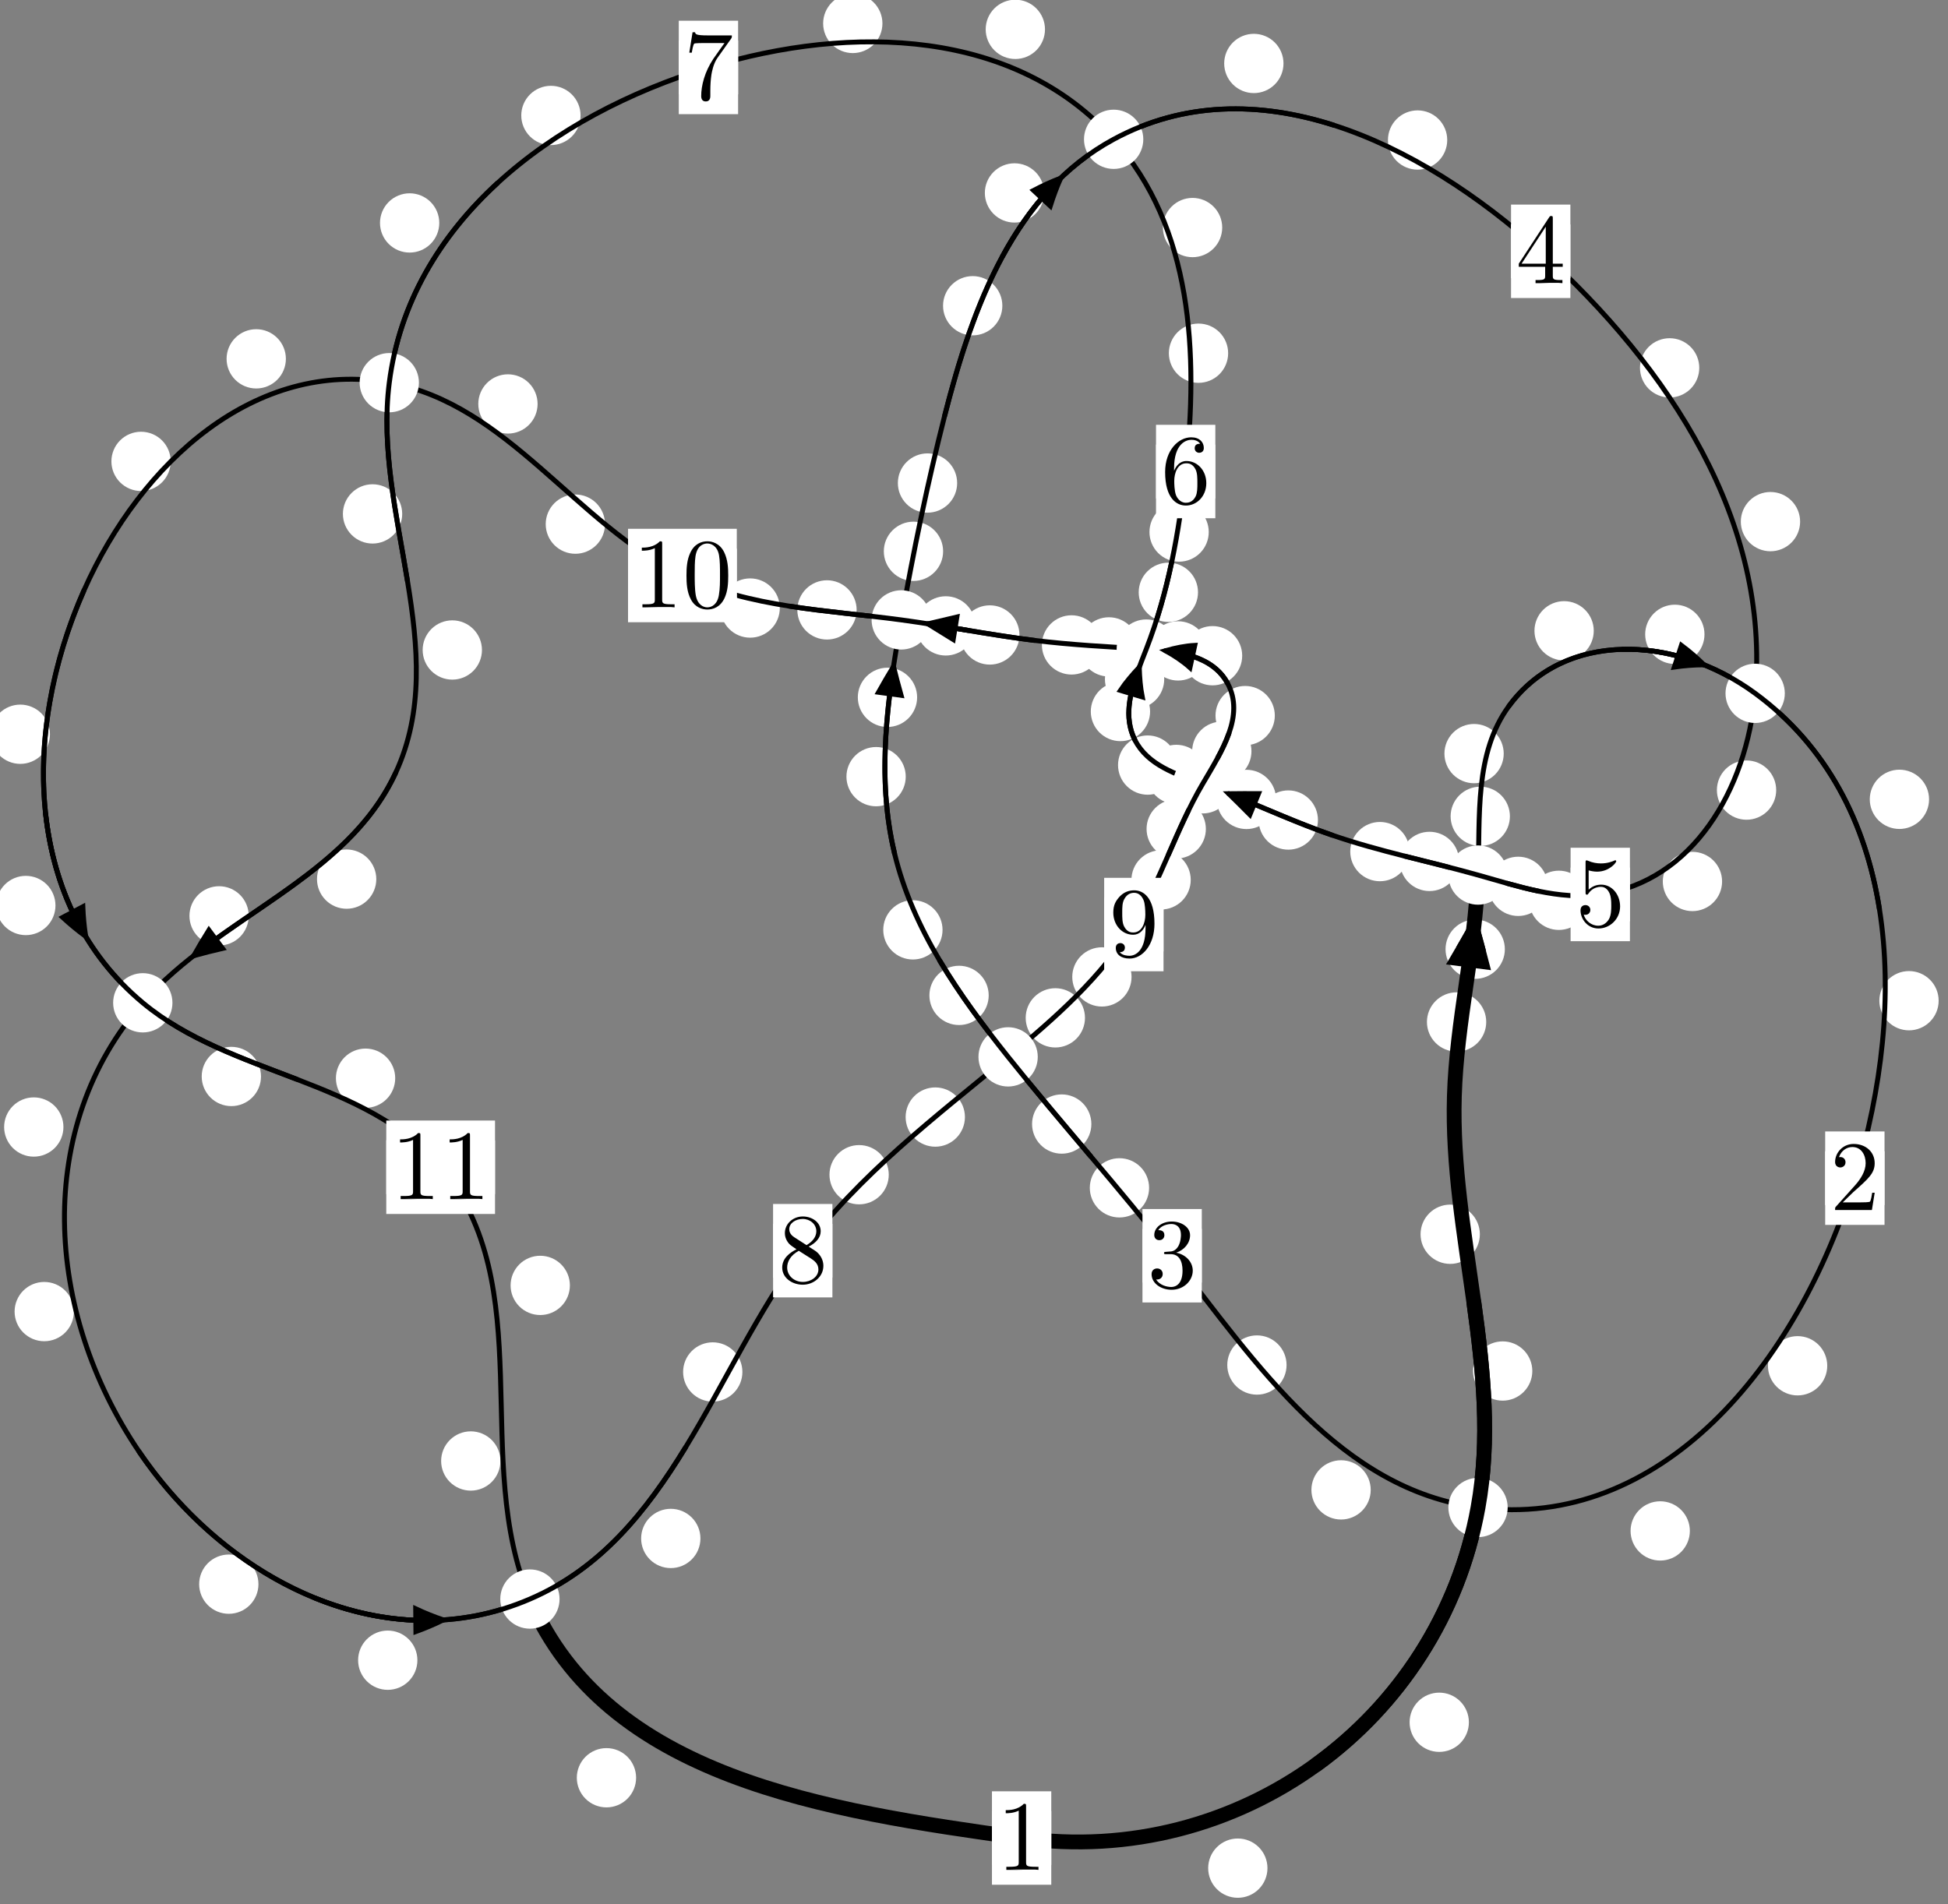 <?xml version="1.0"?>
<!-- Created by MetaPost 1.999 on 2021.07.05:2359 -->
<svg version="1.1" xmlns="http://www.w3.org/2000/svg" xmlns:xlink="http://www.w3.org/1999/xlink" width="196.378" height="191.977" viewBox="0 0 196.378 191.977">
<rect x="0" y="0" width="196.378" height="191.977" fill="#808080" stroke="none"/>
<!-- Original BoundingBox: -149.941437 -39.352631 46.436478 152.624374 -->
  <defs>
    <g transform="scale(0.01,0.01)" id="GLYPHcmr10_48">
      <path style="fill-rule: evenodd;" d="M460 -320C460 -400,455 -480,420 -554C374 -650,292 -666,250 -666C190 -666,117 -640,76 -547C44 -478,39 -400,39 -320C39 -245,43 -155,84 -79C127 2,200 22,249 22C303 22,379 1,423 -94C455 -163,460 -241,460 -320M249 -0C210 -0,151 -25,133 -121C122 -181,122 -273,122 -332C122 -396,122 -462,130 -516C149 -635,224 -644,249 -644C282 -644,348 -626,367 -527C377 -471,377 -395,377 -332C377 -257,377 -189,366 -125C351 -30,294 -0,249 -0"></path>
    </g>
    <g transform="scale(0.01,0.01)" id="GLYPHcmr10_49">
      <path style="fill-rule: evenodd;" d="M294 -640C294 -664,294 -666,271 -666C209 -602,121 -602,89 -602L89 -571C109 -571,168 -571,220 -597L220 -79C220 -43,217 -31,127 -31L95 -31L95 -0L257 -0L130 -3L217 -3L257 -3L297 -3L384 -3L419 -0L419 -31L387 -31C297 -31,294 -42,294 -79"></path>
    </g>
    <g transform="scale(0.01,0.01)" id="GLYPHcmr10_50">
      <path style="fill-rule: evenodd;" d="M127 -77L233 -180C389 -318,449 -372,449 -472C449 -586,359 -666,237 -666C124 -666,50 -574,50 -485C50 -429,100 -429,103 -429C120 -429,155 -441,155 -482C155 -508,137 -534,102 -534C94 -534,92 -534,89 -533C112 -598,166 -635,224 -635C315 -635,358 -554,358 -472C358 -392,308 -313,253 -251L61 -37C50 -26,50 -24,50 -0L421 -0L449 -174L424 -174C419 -144,412 -100,402 -85C395 -77,329 -77,307 -77"></path>
    </g>
    <g transform="scale(0.01,0.01)" id="GLYPHcmr10_51">
      <path style="fill-rule: evenodd;" d="M290 -352C372 -379,430 -449,430 -528C430 -610,342 -666,246 -666C145 -666,69 -606,69 -530C69 -497,91 -478,120 -478C151 -478,171 -500,171 -529C171 -579,124 -579,109 -579C140 -628,206 -641,242 -641C283 -641,338 -619,338 -529C338 -517,336 -459,310 -415C280 -367,246 -364,221 -363C213 -362,189 -360,182 -360C174 -359,167 -358,167 -348C167 -337,174 -337,191 -337L235 -337C317 -337,354 -269,354 -171C354 -35,285 -6,241 -6C198 -6,123 -23,88 -82C123 -77,154 -99,154 -137C154 -173,127 -193,98 -193C74 -193,42 -179,42 -135C42 -44,135 22,244 22C366 22,457 -69,457 -171C457 -253,394 -331,290 -352"></path>
    </g>
    <g transform="scale(0.01,0.01)" id="GLYPHcmr10_52">
      <path style="fill-rule: evenodd;" d="M294 -165L294 -78C294 -42,292 -31,218 -31L197 -31L197 -0L332 -0L238 -3L290 -3L332 -3L374 -3L427 -3L468 -0L468 -31L447 -31C373 -31,371 -42,371 -78L371 -165L471 -165L471 -196L371 -196L371 -651C371 -671,371 -677,355 -677C346 -677,343 -677,335 -665L28 -196L28 -165M300 -196L56 -196L300 -569"></path>
    </g>
    <g transform="scale(0.01,0.01)" id="GLYPHcmr10_53">
      <path style="fill-rule: evenodd;" d="M449 -201C449 -320,367 -420,259 -420C211 -420,168 -404,132 -369L132 -564C152 -558,185 -551,217 -551C340 -551,410 -642,410 -655C410 -661,407 -666,400 -666C399 -666,397 -666,392 -663C372 -654,323 -634,256 -634C216 -634,170 -641,123 -662C115 -665,113 -665,111 -665C101 -665,101 -657,101 -641L101 -345C101 -327,101 -319,115 -319C122 -319,124 -322,128 -328C139 -344,176 -398,257 -398C309 -398,334 -352,342 -334C358 -297,360 -258,360 -208C360 -173,360 -113,336 -71C312 -32,275 -6,229 -6C156 -6,99 -59,82 -118C85 -117,88 -116,99 -116C132 -116,149 -141,149 -165C149 -189,132 -214,99 -214C85 -214,50 -207,50 -161C50 -75,119 22,231 22C347 22,449 -74,449 -201"></path>
    </g>
    <g transform="scale(0.01,0.01)" id="GLYPHcmr10_54">
      <path style="fill-rule: evenodd;" d="M132 -328L132 -352C132 -605,256 -641,307 -641C331 -641,373 -635,395 -601C380 -601,340 -601,340 -556C340 -525,364 -510,386 -510C402 -510,432 -519,432 -558C432 -618,388 -666,305 -666C177 -666,42 -537,42 -316C42 -49,158 22,251 22C362 22,457 -72,457 -204C457 -331,368 -427,257 -427C189 -427,152 -376,132 -328M251 -6C188 -6,158 -66,152 -81C134 -128,134 -208,134 -226C134 -304,166 -404,256 -404C272 -404,318 -404,349 -342C367 -305,367 -254,367 -205C367 -157,367 -107,350 -71C320 -11,274 -6,251 -6"></path>
    </g>
    <g transform="scale(0.01,0.01)" id="GLYPHcmr10_55">
      <path style="fill-rule: evenodd;" d="M476 -609C485 -621,485 -623,485 -644L242 -644C120 -644,118 -657,114 -676L89 -676L56 -470L81 -470C84 -486,93 -549,106 -561C113 -567,191 -567,204 -567L411 -567C400 -551,321 -442,299 -409C209 -274,176 -135,176 -33C176 -23,176 22,222 22C268 22,268 -23,268 -33L268 -84C268 -139,271 -194,279 -248C283 -271,297 -357,341 -419"></path>
    </g>
    <g transform="scale(0.01,0.01)" id="GLYPHcmr10_56">
      <path style="fill-rule: evenodd;" d="M163 -457C117 -487,113 -521,113 -538C113 -599,178 -641,249 -641C322 -641,386 -589,386 -517C386 -460,347 -412,287 -377M309 -362C381 -399,430 -451,430 -517C430 -609,341 -666,250 -666C150 -666,69 -592,69 -499C69 -481,71 -436,113 -389C124 -377,161 -352,186 -335C128 -306,42 -250,42 -151C42 -45,144 22,249 22C362 22,457 -61,457 -168C457 -204,446 -249,408 -291C389 -312,373 -322,309 -362M209 -320L332 -242C360 -223,407 -193,407 -132C407 -58,332 -6,250 -6C164 -6,92 -68,92 -151C92 -209,124 -273,209 -320"></path>
    </g>
    <g transform="scale(0.01,0.01)" id="GLYPHcmr10_57">
      <path style="fill-rule: evenodd;" d="M367 -318L367 -286C367 -52,263 -6,205 -6C188 -6,134 -8,107 -42C151 -42,159 -71,159 -88C159 -119,135 -134,113 -134C97 -134,67 -125,67 -86C67 -19,121 22,206 22C335 22,457 -114,457 -329C457 -598,342 -666,253 -666C198 -666,149 -648,106 -603C65 -558,42 -516,42 -441C42 -316,130 -218,242 -218C303 -218,344 -260,367 -318M243 -241C227 -241,181 -241,150 -304C132 -341,132 -391,132 -440C132 -494,132 -541,153 -578C180 -628,218 -641,253 -641C299 -641,332 -607,349 -562C361 -530,365 -467,365 -421C365 -338,331 -241,243 -241"></path>
    </g>
  </defs>
  <path d="M127.773 188.364C127.773 187.571,127.458 186.811,126.898 186.251C126.337 185.69,125.577 185.375,124.784 185.375C123.992 185.375,123.231 185.69,122.671 186.251C122.111 186.811,121.796 187.571,121.796 188.364C121.796 189.157,122.111 189.917,122.671 190.477C123.231 191.038,123.992 191.353,124.784 191.353C125.577 191.353,126.337 191.038,126.898 190.477C127.458 189.917,127.773 189.157,127.773 188.364Z" style="fill: rgb(100%,100%,100%);stroke: none;"></path>
  <path d="M105.978 185.327C105.978 184.535,105.663 183.774,105.103 183.214C104.542 182.653,103.782 182.338,102.989 182.338C102.197 182.338,101.437 182.653,100.876 183.214C100.316 183.774,100.001 184.535,100.001 185.327C100.001 186.12,100.316 186.88,100.876 187.441C101.437 188.001,102.197 188.316,102.989 188.316C103.782 188.316,104.542 188.001,105.103 187.441C105.663 186.88,105.978 186.12,105.978 185.327Z" style="fill: rgb(100%,100%,100%);stroke: none;"></path>
  <path d="M154.473 138.238C154.473 137.445,154.158 136.685,153.598 136.124C153.037 135.564,152.277 135.249,151.485 135.249C150.692 135.249,149.932 135.564,149.371 136.124C148.811 136.685,148.496 137.445,148.496 138.238C148.496 139.03,148.811 139.791,149.371 140.351C149.932 140.912,150.692 141.227,151.485 141.227C152.277 141.227,153.037 140.912,153.598 140.351C154.158 139.791,154.473 139.03,154.473 138.238Z" style="fill: rgb(100%,100%,100%);stroke: none;"></path>
  <path d="M148.079 173.655C148.079 172.863,147.764 172.103,147.204 171.542C146.643 170.982,145.883 170.667,145.09 170.667C144.298 170.667,143.538 170.982,142.977 171.542C142.417 172.103,142.102 172.863,142.102 173.655C142.102 174.448,142.417 175.208,142.977 175.769C143.538 176.329,144.298 176.644,145.09 176.644C145.883 176.644,146.643 176.329,147.204 175.769C147.764 175.208,148.079 174.448,148.079 173.655Z" style="fill: rgb(100%,100%,100%);stroke: none;"></path>
  <path d="M149.827 103.042C149.827 102.25,149.512 101.49,148.952 100.929C148.391 100.369,147.631 100.054,146.838 100.054C146.046 100.054,145.285 100.369,144.725 100.929C144.164 101.49,143.85 102.25,143.85 103.042C143.85 103.835,144.164 104.595,144.725 105.156C145.285 105.716,146.046 106.031,146.838 106.031C147.631 106.031,148.391 105.716,148.952 105.156C149.512 104.595,149.827 103.835,149.827 103.042Z" style="fill: rgb(100%,100%,100%);stroke: none;"></path>
  <path d="M149.184 124.449C149.184 123.656,148.869 122.896,148.309 122.336C147.748 121.775,146.988 121.46,146.195 121.46C145.403 121.46,144.642 121.775,144.082 122.336C143.521 122.896,143.206 123.656,143.206 124.449C143.206 125.242,143.521 126.002,144.082 126.562C144.642 127.123,145.403 127.438,146.195 127.438C146.988 127.438,147.748 127.123,148.309 126.562C148.869 126.002,149.184 125.242,149.184 124.449Z" style="fill: rgb(100%,100%,100%);stroke: none;"></path>
  <path d="M152.214 82.308C152.214 81.515,151.899 80.755,151.339 80.194C150.779 79.634,150.018 79.319,149.226 79.319C148.433 79.319,147.673 79.634,147.112 80.194C146.552 80.755,146.237 81.515,146.237 82.308C146.237 83.1,146.552 83.861,147.112 84.421C147.673 84.982,148.433 85.297,149.226 85.297C150.018 85.297,150.779 84.982,151.339 84.421C151.899 83.861,152.214 83.1,152.214 82.308Z" style="fill: rgb(100%,100%,100%);stroke: none;"></path>
  <path d="M151.704 95.708C151.704 94.915,151.389 94.155,150.828 93.595C150.268 93.034,149.508 92.719,148.715 92.719C147.922 92.719,147.162 93.034,146.602 93.595C146.041 94.155,145.726 94.915,145.726 95.708C145.726 96.501,146.041 97.261,146.602 97.821C147.162 98.382,147.922 98.697,148.715 98.697C149.508 98.697,150.268 98.382,150.828 97.821C151.389 97.261,151.704 96.501,151.704 95.708Z" style="fill: rgb(100%,100%,100%);stroke: none;"></path>
  <path d="M160.667 63.602C160.667 62.81,160.352 62.05,159.792 61.489C159.231 60.929,158.471 60.614,157.678 60.614C156.886 60.614,156.125 60.929,155.565 61.489C155.004 62.05,154.69 62.81,154.69 63.602C154.69 64.395,155.004 65.155,155.565 65.716C156.125 66.276,156.886 66.591,157.678 66.591C158.471 66.591,159.231 66.276,159.792 65.716C160.352 65.155,160.667 64.395,160.667 63.602Z" style="fill: rgb(100%,100%,100%);stroke: none;"></path>
  <path d="M151.59 75.985C151.59 75.193,151.275 74.433,150.715 73.872C150.155 73.312,149.394 72.997,148.602 72.997C147.809 72.997,147.049 73.312,146.488 73.872C145.928 74.433,145.613 75.193,145.613 75.985C145.613 76.778,145.928 77.538,146.488 78.099C147.049 78.659,147.809 78.974,148.602 78.974C149.394 78.974,150.155 78.659,150.715 78.099C151.275 77.538,151.59 76.778,151.59 75.985Z" style="fill: rgb(100%,100%,100%);stroke: none;"></path>
  <path d="M194.469 80.596C194.469 79.803,194.154 79.043,193.594 78.482C193.033 77.922,192.273 77.607,191.48 77.607C190.688 77.607,189.928 77.922,189.367 78.482C188.807 79.043,188.492 79.803,188.492 80.596C188.492 81.388,188.807 82.148,189.367 82.709C189.928 83.269,190.688 83.584,191.48 83.584C192.273 83.584,193.033 83.269,193.594 82.709C194.154 82.148,194.469 81.388,194.469 80.596Z" style="fill: rgb(100%,100%,100%);stroke: none;"></path>
  <path d="M171.829 63.959C171.829 63.166,171.514 62.406,170.953 61.846C170.393 61.285,169.633 60.97,168.84 60.97C168.047 60.97,167.287 61.285,166.727 61.846C166.166 62.406,165.851 63.166,165.851 63.959C165.851 64.752,166.166 65.512,166.727 66.072C167.287 66.633,168.047 66.948,168.84 66.948C169.633 66.948,170.393 66.633,170.953 66.072C171.514 65.512,171.829 64.752,171.829 63.959Z" style="fill: rgb(100%,100%,100%);stroke: none;"></path>
  <path d="M184.205 137.71C184.205 136.917,183.89 136.157,183.33 135.597C182.769 135.036,182.009 134.721,181.216 134.721C180.424 134.721,179.663 135.036,179.103 135.597C178.542 136.157,178.227 136.917,178.227 137.71C178.227 138.503,178.542 139.263,179.103 139.823C179.663 140.384,180.424 140.699,181.216 140.699C182.009 140.699,182.769 140.384,183.33 139.823C183.89 139.263,184.205 138.503,184.205 137.71Z" style="fill: rgb(100%,100%,100%);stroke: none;"></path>
  <path d="M195.436 100.901C195.436 100.108,195.122 99.348,194.561 98.787C194.001 98.227,193.24 97.912,192.448 97.912C191.655 97.912,190.895 98.227,190.334 98.787C189.774 99.348,189.459 100.108,189.459 100.901C189.459 101.693,189.774 102.453,190.334 103.014C190.895 103.574,191.655 103.889,192.448 103.889C193.24 103.889,194.001 103.574,194.561 103.014C195.122 102.453,195.436 101.693,195.436 100.901Z" style="fill: rgb(100%,100%,100%);stroke: none;"></path>
  <path d="M138.182 150.225C138.182 149.432,137.867 148.672,137.306 148.111C136.746 147.551,135.986 147.236,135.193 147.236C134.4 147.236,133.64 147.551,133.08 148.111C132.519 148.672,132.204 149.432,132.204 150.225C132.204 151.017,132.519 151.778,133.08 152.338C133.64 152.898,134.4 153.213,135.193 153.213C135.986 153.213,136.746 152.898,137.306 152.338C137.867 151.778,138.182 151.017,138.182 150.225Z" style="fill: rgb(100%,100%,100%);stroke: none;"></path>
  <path d="M170.355 154.362C170.355 153.569,170.04 152.809,169.48 152.248C168.919 151.688,168.159 151.373,167.366 151.373C166.574 151.373,165.814 151.688,165.253 152.248C164.693 152.809,164.378 153.569,164.378 154.362C164.378 155.154,164.693 155.914,165.253 156.475C165.814 157.035,166.574 157.35,167.366 157.35C168.159 157.35,168.919 157.035,169.48 156.475C170.04 155.914,170.355 155.154,170.355 154.362Z" style="fill: rgb(100%,100%,100%);stroke: none;"></path>
  <path d="M115.841 119.77C115.841 118.977,115.526 118.217,114.965 117.656C114.405 117.096,113.644 116.781,112.852 116.781C112.059 116.781,111.299 117.096,110.738 117.656C110.178 118.217,109.863 118.977,109.863 119.77C109.863 120.562,110.178 121.323,110.738 121.883C111.299 122.443,112.059 122.758,112.852 122.758C113.644 122.758,114.405 122.443,114.965 121.883C115.526 121.323,115.841 120.562,115.841 119.77Z" style="fill: rgb(100%,100%,100%);stroke: none;"></path>
  <path d="M129.699 137.634C129.699 136.842,129.384 136.081,128.824 135.521C128.263 134.96,127.503 134.645,126.71 134.645C125.918 134.645,125.158 134.96,124.597 135.521C124.037 136.081,123.722 136.842,123.722 137.634C123.722 138.427,124.037 139.187,124.597 139.748C125.158 140.308,125.918 140.623,126.71 140.623C127.503 140.623,128.263 140.308,128.824 139.748C129.384 139.187,129.699 138.427,129.699 137.634Z" style="fill: rgb(100%,100%,100%);stroke: none;"></path>
  <path d="M99.671 100.365C99.671 99.572,99.356 98.812,98.795 98.252C98.235 97.691,97.474 97.376,96.682 97.376C95.889 97.376,95.129 97.691,94.568 98.252C94.008 98.812,93.693 99.572,93.693 100.365C93.693 101.158,94.008 101.918,94.568 102.478C95.129 103.039,95.889 103.354,96.682 103.354C97.474 103.354,98.235 103.039,98.795 102.478C99.356 101.918,99.671 101.158,99.671 100.365Z" style="fill: rgb(100%,100%,100%);stroke: none;"></path>
  <path d="M110.021 113.337C110.021 112.544,109.706 111.784,109.145 111.223C108.585 110.663,107.825 110.348,107.032 110.348C106.239 110.348,105.479 110.663,104.919 111.223C104.358 111.784,104.043 112.544,104.043 113.337C104.043 114.129,104.358 114.889,104.919 115.45C105.479 116.01,106.239 116.325,107.032 116.325C107.825 116.325,108.585 116.01,109.145 115.45C109.706 114.889,110.021 114.129,110.021 113.337Z" style="fill: rgb(100%,100%,100%);stroke: none;"></path>
  <path d="M91.308 78.31C91.308 77.517,90.993 76.757,90.432 76.196C89.872 75.636,89.112 75.321,88.319 75.321C87.526 75.321,86.766 75.636,86.206 76.196C85.645 76.757,85.33 77.517,85.33 78.31C85.33 79.102,85.645 79.863,86.206 80.423C86.766 80.984,87.526 81.298,88.319 81.298C89.112 81.298,89.872 80.984,90.432 80.423C90.993 79.863,91.308 79.102,91.308 78.31Z" style="fill: rgb(100%,100%,100%);stroke: none;"></path>
  <path d="M95.018 93.757C95.018 92.964,94.703 92.204,94.143 91.644C93.582 91.083,92.822 90.768,92.03 90.768C91.237 90.768,90.477 91.083,89.916 91.644C89.356 92.204,89.041 92.964,89.041 93.757C89.041 94.55,89.356 95.31,89.916 95.87C90.477 96.431,91.237 96.746,92.03 96.746C92.822 96.746,93.582 96.431,94.143 95.87C94.703 95.31,95.018 94.55,95.018 93.757Z" style="fill: rgb(100%,100%,100%);stroke: none;"></path>
  <path d="M95.076 55.588C95.076 54.795,94.761 54.035,94.2 53.475C93.64 52.914,92.88 52.599,92.087 52.599C91.294 52.599,90.534 52.914,89.974 53.475C89.413 54.035,89.098 54.795,89.098 55.588C89.098 56.381,89.413 57.141,89.974 57.701C90.534 58.262,91.294 58.577,92.087 58.577C92.88 58.577,93.64 58.262,94.2 57.701C94.761 57.141,95.076 56.381,95.076 55.588Z" style="fill: rgb(100%,100%,100%);stroke: none;"></path>
  <path d="M92.455 70.312C92.455 69.519,92.14 68.759,91.579 68.199C91.019 67.638,90.259 67.323,89.466 67.323C88.673 67.323,87.913 67.638,87.353 68.199C86.792 68.759,86.477 69.519,86.477 70.312C86.477 71.105,86.792 71.865,87.353 72.425C87.913 72.986,88.673 73.301,89.466 73.301C90.259 73.301,91.019 72.986,91.579 72.425C92.14 71.865,92.455 71.105,92.455 70.312Z" style="fill: rgb(100%,100%,100%);stroke: none;"></path>
  <path d="M101.047 30.828C101.047 30.035,100.732 29.275,100.171 28.714C99.611 28.154,98.851 27.839,98.058 27.839C97.265 27.839,96.505 28.154,95.945 28.714C95.384 29.275,95.069 30.035,95.069 30.828C95.069 31.62,95.384 32.381,95.945 32.941C96.505 33.501,97.265 33.816,98.058 33.816C98.851 33.816,99.611 33.501,100.171 32.941C100.732 32.381,101.047 31.62,101.047 30.828Z" style="fill: rgb(100%,100%,100%);stroke: none;"></path>
  <path d="M96.491 48.704C96.491 47.911,96.176 47.151,95.616 46.591C95.055 46.03,94.295 45.715,93.502 45.715C92.71 45.715,91.95 46.03,91.389 46.591C90.829 47.151,90.514 47.911,90.514 48.704C90.514 49.497,90.829 50.257,91.389 50.817C91.95 51.378,92.71 51.693,93.502 51.693C94.295 51.693,95.055 51.378,95.616 50.817C96.176 50.257,96.491 49.497,96.491 48.704Z" style="fill: rgb(100%,100%,100%);stroke: none;"></path>
  <path d="M129.389 6.399C129.389 5.606,129.074 4.846,128.513 4.285C127.953 3.725,127.193 3.41,126.4 3.41C125.607 3.41,124.847 3.725,124.287 4.285C123.726 4.846,123.411 5.606,123.411 6.399C123.411 7.191,123.726 7.951,124.287 8.512C124.847 9.072,125.607 9.387,126.4 9.387C127.193 9.387,127.953 9.072,128.513 8.512C129.074 7.951,129.389 7.191,129.389 6.399Z" style="fill: rgb(100%,100%,100%);stroke: none;"></path>
  <path d="M105.261 19.453C105.261 18.66,104.946 17.9,104.385 17.34C103.825 16.779,103.065 16.464,102.272 16.464C101.479 16.464,100.719 16.779,100.159 17.34C99.598 17.9,99.283 18.66,99.283 19.453C99.283 20.246,99.598 21.006,100.159 21.566C100.719 22.127,101.479 22.442,102.272 22.442C103.065 22.442,103.825 22.127,104.385 21.566C104.946 21.006,105.261 20.246,105.261 19.453Z" style="fill: rgb(100%,100%,100%);stroke: none;"></path>
  <path d="M171.304 37.089C171.304 36.297,170.989 35.537,170.429 34.976C169.868 34.416,169.108 34.101,168.315 34.101C167.523 34.101,166.763 34.416,166.202 34.976C165.642 35.537,165.327 36.297,165.327 37.089C165.327 37.882,165.642 38.642,166.202 39.203C166.763 39.763,167.523 40.078,168.315 40.078C169.108 40.078,169.868 39.763,170.429 39.203C170.989 38.642,171.304 37.882,171.304 37.089Z" style="fill: rgb(100%,100%,100%);stroke: none;"></path>
  <path d="M145.896 14.118C145.896 13.325,145.581 12.565,145.021 12.004C144.46 11.444,143.7 11.129,142.907 11.129C142.115 11.129,141.354 11.444,140.794 12.004C140.234 12.565,139.919 13.325,139.919 14.118C139.919 14.91,140.234 15.671,140.794 16.231C141.354 16.791,142.115 17.106,142.907 17.106C143.7 17.106,144.46 16.791,145.021 16.231C145.581 15.671,145.896 14.91,145.896 14.118Z" style="fill: rgb(100%,100%,100%);stroke: none;"></path>
  <path d="M179.058 79.665C179.058 78.873,178.743 78.112,178.182 77.552C177.622 76.992,176.861 76.677,176.069 76.677C175.276 76.677,174.516 76.992,173.955 77.552C173.395 78.112,173.08 78.873,173.08 79.665C173.08 80.458,173.395 81.218,173.955 81.779C174.516 82.339,175.276 82.654,176.069 82.654C176.861 82.654,177.622 82.339,178.182 81.779C178.743 81.218,179.058 80.458,179.058 79.665Z" style="fill: rgb(100%,100%,100%);stroke: none;"></path>
  <path d="M181.47 52.595C181.47 51.803,181.155 51.042,180.594 50.482C180.034 49.921,179.274 49.607,178.481 49.607C177.688 49.607,176.928 49.921,176.368 50.482C175.807 51.042,175.492 51.803,175.492 52.595C175.492 53.388,175.807 54.148,176.368 54.709C176.928 55.269,177.688 55.584,178.481 55.584C179.274 55.584,180.034 55.269,180.594 54.709C181.155 54.148,181.47 53.388,181.47 52.595Z" style="fill: rgb(100%,100%,100%);stroke: none;"></path>
  <path d="M160.134 90.778C160.134 89.985,159.819 89.225,159.259 88.664C158.698 88.104,157.938 87.789,157.145 87.789C156.353 87.789,155.592 88.104,155.032 88.664C154.471 89.225,154.157 89.985,154.157 90.778C154.157 91.57,154.471 92.33,155.032 92.891C155.592 93.451,156.353 93.766,157.145 93.766C157.938 93.766,158.698 93.451,159.259 92.891C159.819 92.33,160.134 91.57,160.134 90.778Z" style="fill: rgb(100%,100%,100%);stroke: none;"></path>
  <path d="M173.604 88.879C173.604 88.086,173.289 87.326,172.729 86.765C172.168 86.205,171.408 85.89,170.615 85.89C169.823 85.89,169.063 86.205,168.502 86.765C167.942 87.326,167.627 88.086,167.627 88.879C167.627 89.671,167.942 90.432,168.502 90.992C169.063 91.553,169.823 91.868,170.615 91.868C171.408 91.868,172.168 91.553,172.729 90.992C173.289 90.432,173.604 89.671,173.604 88.879Z" style="fill: rgb(100%,100%,100%);stroke: none;"></path>
  <path d="M147.097 86.856C147.097 86.063,146.782 85.303,146.222 84.743C145.661 84.182,144.901 83.867,144.109 83.867C143.316 83.867,142.556 84.182,141.995 84.743C141.435 85.303,141.12 86.063,141.12 86.856C141.12 87.649,141.435 88.409,141.995 88.969C142.556 89.53,143.316 89.845,144.109 89.845C144.901 89.845,145.661 89.53,146.222 88.969C146.782 88.409,147.097 87.649,147.097 86.856Z" style="fill: rgb(100%,100%,100%);stroke: none;"></path>
  <path d="M156.038 89.37C156.038 88.577,155.723 87.817,155.163 87.256C154.602 86.696,153.842 86.381,153.049 86.381C152.257 86.381,151.496 86.696,150.936 87.256C150.376 87.817,150.061 88.577,150.061 89.37C150.061 90.162,150.376 90.922,150.936 91.483C151.496 92.043,152.257 92.358,153.049 92.358C153.842 92.358,154.602 92.043,155.163 91.483C155.723 90.922,156.038 90.162,156.038 89.37Z" style="fill: rgb(100%,100%,100%);stroke: none;"></path>
  <path d="M132.863 82.684C132.863 81.891,132.548 81.131,131.987 80.57C131.427 80.01,130.667 79.695,129.874 79.695C129.081 79.695,128.321 80.01,127.761 80.57C127.2 81.131,126.885 81.891,126.885 82.684C126.885 83.476,127.2 84.236,127.761 84.797C128.321 85.357,129.081 85.672,129.874 85.672C130.667 85.672,131.427 85.357,131.987 84.797C132.548 84.236,132.863 83.476,132.863 82.684Z" style="fill: rgb(100%,100%,100%);stroke: none;"></path>
  <path d="M142.097 85.866C142.097 85.074,141.782 84.313,141.222 83.753C140.661 83.193,139.901 82.878,139.108 82.878C138.316 82.878,137.555 83.193,136.995 83.753C136.434 84.313,136.119 85.074,136.119 85.866C136.119 86.659,136.434 87.419,136.995 87.98C137.555 88.54,138.316 88.855,139.108 88.855C139.901 88.855,140.661 88.54,141.222 87.98C141.782 87.419,142.097 86.659,142.097 85.866Z" style="fill: rgb(100%,100%,100%);stroke: none;"></path>
  <path d="M121.573 78.083C121.573 77.291,121.258 76.53,120.698 75.97C120.137 75.409,119.377 75.095,118.584 75.095C117.792 75.095,117.032 75.409,116.471 75.97C115.911 76.53,115.596 77.291,115.596 78.083C115.596 78.876,115.911 79.636,116.471 80.197C117.032 80.757,117.792 81.072,118.584 81.072C119.377 81.072,120.137 80.757,120.698 80.197C121.258 79.636,121.573 78.876,121.573 78.083Z" style="fill: rgb(100%,100%,100%);stroke: none;"></path>
  <path d="M128.645 80.606C128.645 79.813,128.33 79.053,127.769 78.492C127.209 77.932,126.449 77.617,125.656 77.617C124.863 77.617,124.103 77.932,123.543 78.492C122.982 79.053,122.667 79.813,122.667 80.606C122.667 81.398,122.982 82.159,123.543 82.719C124.103 83.279,124.863 83.594,125.656 83.594C126.449 83.594,127.209 83.279,127.769 82.719C128.33 82.159,128.645 81.398,128.645 80.606Z" style="fill: rgb(100%,100%,100%);stroke: none;"></path>
  <path d="M115.94 71.742C115.94 70.949,115.625 70.189,115.065 69.628C114.504 69.068,113.744 68.753,112.951 68.753C112.159 68.753,111.399 69.068,110.838 69.628C110.278 70.189,109.963 70.949,109.963 71.742C109.963 72.534,110.278 73.294,110.838 73.855C111.399 74.415,112.159 74.73,112.951 74.73C113.744 74.73,114.504 74.415,115.065 73.855C115.625 73.294,115.94 72.534,115.94 71.742Z" style="fill: rgb(100%,100%,100%);stroke: none;"></path>
  <path d="M118.687 77.142C118.687 76.35,118.372 75.59,117.812 75.029C117.251 74.469,116.491 74.154,115.698 74.154C114.906 74.154,114.145 74.469,113.585 75.029C113.024 75.59,112.709 76.35,112.709 77.142C112.709 77.935,113.024 78.695,113.585 79.256C114.145 79.816,114.906 80.131,115.698 80.131C116.491 80.131,117.251 79.816,117.812 79.256C118.372 78.695,118.687 77.935,118.687 77.142Z" style="fill: rgb(100%,100%,100%);stroke: none;"></path>
  <path d="M120.771 59.721C120.771 58.928,120.456 58.168,119.895 57.608C119.335 57.047,118.575 56.732,117.782 56.732C116.989 56.732,116.229 57.047,115.669 57.608C115.108 58.168,114.793 58.928,114.793 59.721C114.793 60.514,115.108 61.274,115.669 61.834C116.229 62.395,116.989 62.71,117.782 62.71C118.575 62.71,119.335 62.395,119.895 61.834C120.456 61.274,120.771 60.514,120.771 59.721Z" style="fill: rgb(100%,100%,100%);stroke: none;"></path>
  <path d="M117.366 68.48C117.366 67.688,117.051 66.928,116.49 66.367C115.93 65.807,115.169 65.492,114.377 65.492C113.584 65.492,112.824 65.807,112.263 66.367C111.703 66.928,111.388 67.688,111.388 68.48C111.388 69.273,111.703 70.033,112.263 70.594C112.824 71.154,113.584 71.469,114.377 71.469C115.169 71.469,115.93 71.154,116.49 70.594C117.051 70.033,117.366 69.273,117.366 68.48Z" style="fill: rgb(100%,100%,100%);stroke: none;"></path>
  <path d="M123.81 35.614C123.81 34.821,123.495 34.061,122.935 33.5C122.374 32.94,121.614 32.625,120.821 32.625C120.029 32.625,119.268 32.94,118.708 33.5C118.148 34.061,117.833 34.821,117.833 35.614C117.833 36.406,118.148 37.166,118.708 37.727C119.268 38.287,120.029 38.602,120.821 38.602C121.614 38.602,122.374 38.287,122.935 37.727C123.495 37.166,123.81 36.406,123.81 35.614Z" style="fill: rgb(100%,100%,100%);stroke: none;"></path>
  <path d="M121.854 53.645C121.854 52.853,121.539 52.092,120.979 51.532C120.418 50.971,119.658 50.656,118.865 50.656C118.073 50.656,117.313 50.971,116.752 51.532C116.192 52.092,115.877 52.853,115.877 53.645C115.877 54.438,116.192 55.198,116.752 55.759C117.313 56.319,118.073 56.634,118.865 56.634C119.658 56.634,120.418 56.319,120.979 55.759C121.539 55.198,121.854 54.438,121.854 53.645Z" style="fill: rgb(100%,100%,100%);stroke: none;"></path>
  <path d="M105.345 2.96C105.345 2.167,105.03 1.407,104.47 0.847C103.909 0.286,103.149 -0.029,102.356 -0.029C101.564 -0.029,100.804 0.286,100.243 0.847C99.683 1.407,99.368 2.167,99.368 2.96C99.368 3.753,99.683 4.513,100.243 5.073C100.804 5.634,101.564 5.949,102.356 5.949C103.149 5.949,103.909 5.634,104.47 5.073C105.03 4.513,105.345 3.753,105.345 2.96Z" style="fill: rgb(100%,100%,100%);stroke: none;"></path>
  <path d="M123.211 22.944C123.211 22.151,122.896 21.391,122.335 20.831C121.775 20.27,121.015 19.955,120.222 19.955C119.429 19.955,118.669 20.27,118.109 20.831C117.548 21.391,117.233 22.151,117.233 22.944C117.233 23.737,117.548 24.497,118.109 25.057C118.669 25.618,119.429 25.933,120.222 25.933C121.015 25.933,121.775 25.618,122.335 25.057C122.896 24.497,123.211 23.737,123.211 22.944Z" style="fill: rgb(100%,100%,100%);stroke: none;"></path>
  <path d="M58.527 11.641C58.527 10.848,58.212 10.088,57.651 9.527C57.091 8.967,56.331 8.652,55.538 8.652C54.745 8.652,53.985 8.967,53.425 9.527C52.864 10.088,52.549 10.848,52.549 11.641C52.549 12.433,52.864 13.193,53.425 13.754C53.985 14.314,54.745 14.629,55.538 14.629C56.331 14.629,57.091 14.314,57.651 13.754C58.212 13.193,58.527 12.433,58.527 11.641Z" style="fill: rgb(100%,100%,100%);stroke: none;"></path>
  <path d="M88.958 2.364C88.958 1.572,88.643 0.812,88.083 0.251C87.522 -0.309,86.762 -0.624,85.969 -0.624C85.177 -0.624,84.417 -0.309,83.856 0.251C83.296 0.812,82.981 1.572,82.981 2.364C82.981 3.157,83.296 3.917,83.856 4.478C84.417 5.038,85.177 5.353,85.969 5.353C86.762 5.353,87.522 5.038,88.083 4.478C88.643 3.917,88.958 3.157,88.958 2.364Z" style="fill: rgb(100%,100%,100%);stroke: none;"></path>
  <path d="M40.546 51.817C40.546 51.024,40.231 50.264,39.67 49.704C39.11 49.143,38.35 48.828,37.557 48.828C36.764 48.828,36.004 49.143,35.444 49.704C34.883 50.264,34.568 51.024,34.568 51.817C34.568 52.61,34.883 53.37,35.444 53.93C36.004 54.491,36.764 54.806,37.557 54.806C38.35 54.806,39.11 54.491,39.67 53.93C40.231 53.37,40.546 52.61,40.546 51.817Z" style="fill: rgb(100%,100%,100%);stroke: none;"></path>
  <path d="M44.284 22.479C44.284 21.686,43.969 20.926,43.409 20.365C42.848 19.805,42.088 19.49,41.295 19.49C40.503 19.49,39.743 19.805,39.182 20.365C38.622 20.926,38.307 21.686,38.307 22.479C38.307 23.271,38.622 24.031,39.182 24.592C39.743 25.152,40.503 25.467,41.295 25.467C42.088 25.467,42.848 25.152,43.409 24.592C43.969 24.031,44.284 23.271,44.284 22.479Z" style="fill: rgb(100%,100%,100%);stroke: none;"></path>
  <path d="M37.934 88.642C37.934 87.849,37.619 87.089,37.058 86.528C36.498 85.968,35.738 85.653,34.945 85.653C34.152 85.653,33.392 85.968,32.832 86.528C32.271 87.089,31.956 87.849,31.956 88.642C31.956 89.434,32.271 90.195,32.832 90.755C33.392 91.316,34.152 91.631,34.945 91.631C35.738 91.631,36.498 91.316,37.058 90.755C37.619 90.195,37.934 89.434,37.934 88.642Z" style="fill: rgb(100%,100%,100%);stroke: none;"></path>
  <path d="M48.586 65.537C48.586 64.745,48.271 63.985,47.71 63.424C47.15 62.864,46.39 62.549,45.597 62.549C44.804 62.549,44.044 62.864,43.484 63.424C42.923 63.985,42.608 64.745,42.608 65.537C42.608 66.33,42.923 67.09,43.484 67.651C44.044 68.211,44.804 68.526,45.597 68.526C46.39 68.526,47.15 68.211,47.71 67.651C48.271 67.09,48.586 66.33,48.586 65.537Z" style="fill: rgb(100%,100%,100%);stroke: none;"></path>
  <path d="M6.395 113.637C6.395 112.844,6.08 112.084,5.52 111.523C4.959 110.963,4.199 110.648,3.406 110.648C2.614 110.648,1.853 110.963,1.293 111.523C0.732 112.084,0.417 112.844,0.417 113.637C0.417 114.429,0.732 115.189,1.293 115.75C1.853 116.31,2.614 116.625,3.406 116.625C4.199 116.625,4.959 116.31,5.52 115.75C6.08 115.189,6.395 114.429,6.395 113.637Z" style="fill: rgb(100%,100%,100%);stroke: none;"></path>
  <path d="M25.075 92.346C25.075 91.553,24.76 90.793,24.2 90.232C23.639 89.672,22.879 89.357,22.086 89.357C21.294 89.357,20.534 89.672,19.973 90.232C19.413 90.793,19.098 91.553,19.098 92.346C19.098 93.138,19.413 93.899,19.973 94.459C20.534 95.019,21.294 95.334,22.086 95.334C22.879 95.334,23.639 95.019,24.2 94.459C24.76 93.899,25.075 93.138,25.075 92.346Z" style="fill: rgb(100%,100%,100%);stroke: none;"></path>
  <path d="M26.054 159.731C26.054 158.938,25.739 158.178,25.179 157.617C24.618 157.057,23.858 156.742,23.066 156.742C22.273 156.742,21.513 157.057,20.952 157.617C20.392 158.178,20.077 158.938,20.077 159.731C20.077 160.523,20.392 161.283,20.952 161.844C21.513 162.404,22.273 162.719,23.066 162.719C23.858 162.719,24.618 162.404,25.179 161.844C25.739 161.283,26.054 160.523,26.054 159.731Z" style="fill: rgb(100%,100%,100%);stroke: none;"></path>
  <path d="M7.449 132.247C7.449 131.454,7.134 130.694,6.574 130.133C6.013 129.573,5.253 129.258,4.461 129.258C3.668 129.258,2.908 129.573,2.347 130.133C1.787 130.694,1.472 131.454,1.472 132.247C1.472 133.039,1.787 133.8,2.347 134.36C2.908 134.92,3.668 135.235,4.461 135.235C5.253 135.235,6.013 134.92,6.574 134.36C7.134 133.8,7.449 133.039,7.449 132.247Z" style="fill: rgb(100%,100%,100%);stroke: none;"></path>
  <path d="M70.61 155.121C70.61 154.328,70.296 153.568,69.735 153.008C69.175 152.447,68.414 152.132,67.622 152.132C66.829 152.132,66.069 152.447,65.508 153.008C64.948 153.568,64.633 154.328,64.633 155.121C64.633 155.914,64.948 156.674,65.508 157.234C66.069 157.795,66.829 158.11,67.622 158.11C68.414 158.11,69.175 157.795,69.735 157.234C70.296 156.674,70.61 155.914,70.61 155.121Z" style="fill: rgb(100%,100%,100%);stroke: none;"></path>
  <path d="M42.078 167.398C42.078 166.605,41.764 165.845,41.203 165.285C40.643 164.724,39.882 164.409,39.09 164.409C38.297 164.409,37.537 164.724,36.976 165.285C36.416 165.845,36.101 166.605,36.101 167.398C36.101 168.191,36.416 168.951,36.976 169.511C37.537 170.072,38.297 170.387,39.09 170.387C39.882 170.387,40.643 170.072,41.203 169.511C41.764 168.951,42.078 168.191,42.078 167.398Z" style="fill: rgb(100%,100%,100%);stroke: none;"></path>
  <path d="M89.597 118.446C89.597 117.653,89.282 116.893,88.721 116.332C88.161 115.772,87.401 115.457,86.608 115.457C85.815 115.457,85.055 115.772,84.495 116.332C83.934 116.893,83.619 117.653,83.619 118.446C83.619 119.238,83.934 119.998,84.495 120.559C85.055 121.119,85.815 121.434,86.608 121.434C87.401 121.434,88.161 121.119,88.721 120.559C89.282 119.998,89.597 119.238,89.597 118.446Z" style="fill: rgb(100%,100%,100%);stroke: none;"></path>
  <path d="M74.841 138.334C74.841 137.541,74.526 136.781,73.966 136.221C73.405 135.66,72.645 135.345,71.852 135.345C71.06 135.345,70.299 135.66,69.739 136.221C69.179 136.781,68.864 137.541,68.864 138.334C68.864 139.127,69.179 139.887,69.739 140.447C70.299 141.008,71.06 141.323,71.852 141.323C72.645 141.323,73.405 141.008,73.966 140.447C74.526 139.887,74.841 139.127,74.841 138.334Z" style="fill: rgb(100%,100%,100%);stroke: none;"></path>
  <path d="M109.377 102.629C109.377 101.837,109.063 101.077,108.502 100.516C107.942 99.956,107.181 99.641,106.389 99.641C105.596 99.641,104.836 99.956,104.275 100.516C103.715 101.077,103.4 101.837,103.4 102.629C103.4 103.422,103.715 104.182,104.275 104.743C104.836 105.303,105.596 105.618,106.389 105.618C107.181 105.618,107.942 105.303,108.502 104.743C109.063 104.182,109.377 103.422,109.377 102.629Z" style="fill: rgb(100%,100%,100%);stroke: none;"></path>
  <path d="M97.275 112.632C97.275 111.839,96.96 111.079,96.399 110.519C95.839 109.958,95.079 109.643,94.286 109.643C93.493 109.643,92.733 109.958,92.173 110.519C91.612 111.079,91.297 111.839,91.297 112.632C91.297 113.425,91.612 114.185,92.173 114.745C92.733 115.306,93.493 115.621,94.286 115.621C95.079 115.621,95.839 115.306,96.399 114.745C96.96 114.185,97.275 113.425,97.275 112.632Z" style="fill: rgb(100%,100%,100%);stroke: none;"></path>
  <path d="M120.038 88.717C120.038 87.925,119.723 87.164,119.163 86.604C118.602 86.044,117.842 85.729,117.049 85.729C116.257 85.729,115.497 86.044,114.936 86.604C114.376 87.164,114.061 87.925,114.061 88.717C114.061 89.51,114.376 90.27,114.936 90.831C115.497 91.391,116.257 91.706,117.049 91.706C117.842 91.706,118.602 91.391,119.163 90.831C119.723 90.27,120.038 89.51,120.038 88.717Z" style="fill: rgb(100%,100%,100%);stroke: none;"></path>
  <path d="M114.072 98.501C114.072 97.709,113.757 96.949,113.197 96.388C112.636 95.828,111.876 95.513,111.083 95.513C110.291 95.513,109.531 95.828,108.97 96.388C108.41 96.949,108.095 97.709,108.095 98.501C108.095 99.294,108.41 100.054,108.97 100.615C109.531 101.175,110.291 101.49,111.083 101.49C111.876 101.49,112.636 101.175,113.197 100.615C113.757 100.054,114.072 99.294,114.072 98.501Z" style="fill: rgb(100%,100%,100%);stroke: none;"></path>
  <path d="M126.16 75.744C126.16 74.952,125.845 74.191,125.285 73.631C124.724 73.07,123.964 72.756,123.172 72.756C122.379 72.756,121.619 73.07,121.058 73.631C120.498 74.191,120.183 74.952,120.183 75.744C120.183 76.537,120.498 77.297,121.058 77.858C121.619 78.418,122.379 78.733,123.172 78.733C123.964 78.733,124.724 78.418,125.285 77.858C125.845 77.297,126.16 76.537,126.16 75.744Z" style="fill: rgb(100%,100%,100%);stroke: none;"></path>
  <path d="M121.564 83.581C121.564 82.788,121.249 82.028,120.688 81.468C120.128 80.907,119.368 80.592,118.575 80.592C117.782 80.592,117.022 80.907,116.462 81.468C115.901 82.028,115.586 82.788,115.586 83.581C115.586 84.374,115.901 85.134,116.462 85.694C117.022 86.255,117.782 86.57,118.575 86.57C119.368 86.57,120.128 86.255,120.688 85.694C121.249 85.134,121.564 84.374,121.564 83.581Z" style="fill: rgb(100%,100%,100%);stroke: none;"></path>
  <path d="M125.226 66.115C125.226 65.323,124.911 64.563,124.35 64.002C123.79 63.442,123.03 63.127,122.237 63.127C121.444 63.127,120.684 63.442,120.124 64.002C119.563 64.563,119.248 65.323,119.248 66.115C119.248 66.908,119.563 67.668,120.124 68.229C120.684 68.789,121.444 69.104,122.237 69.104C123.03 69.104,123.79 68.789,124.35 68.229C124.911 67.668,125.226 66.908,125.226 66.115Z" style="fill: rgb(100%,100%,100%);stroke: none;"></path>
  <path d="M128.514 72.154C128.514 71.361,128.199 70.601,127.638 70.04C127.078 69.48,126.318 69.165,125.525 69.165C124.732 69.165,123.972 69.48,123.412 70.04C122.851 70.601,122.536 71.361,122.536 72.154C122.536 72.946,122.851 73.707,123.412 74.267C123.972 74.828,124.732 75.142,125.525 75.142C126.318 75.142,127.078 74.828,127.638 74.267C128.199 73.707,128.514 72.946,128.514 72.154Z" style="fill: rgb(100%,100%,100%);stroke: none;"></path>
  <path d="M114.78 65.226C114.78 64.434,114.465 63.674,113.905 63.113C113.344 62.553,112.584 62.238,111.791 62.238C110.999 62.238,110.238 62.553,109.678 63.113C109.117 63.674,108.803 64.434,108.803 65.226C108.803 66.019,109.117 66.779,109.678 67.34C110.238 67.9,110.999 68.215,111.791 68.215C112.584 68.215,113.344 67.9,113.905 67.34C114.465 66.779,114.78 66.019,114.78 65.226Z" style="fill: rgb(100%,100%,100%);stroke: none;"></path>
  <path d="M121.75 65.63C121.75 64.837,121.435 64.077,120.875 63.517C120.314 62.956,119.554 62.641,118.761 62.641C117.969 62.641,117.208 62.956,116.648 63.517C116.087 64.077,115.772 64.837,115.772 65.63C115.772 66.423,116.087 67.183,116.648 67.743C117.208 68.304,117.969 68.619,118.761 68.619C119.554 68.619,120.314 68.304,120.875 67.743C121.435 67.183,121.75 66.423,121.75 65.63Z" style="fill: rgb(100%,100%,100%);stroke: none;"></path>
  <path d="M102.772 64.023C102.772 63.23,102.457 62.47,101.897 61.91C101.336 61.349,100.576 61.034,99.783 61.034C98.991 61.034,98.23 61.349,97.67 61.91C97.11 62.47,96.795 63.23,96.795 64.023C96.795 64.816,97.11 65.576,97.67 66.136C98.23 66.697,98.991 67.012,99.783 67.012C100.576 67.012,101.336 66.697,101.897 66.136C102.457 65.576,102.772 64.816,102.772 64.023Z" style="fill: rgb(100%,100%,100%);stroke: none;"></path>
  <path d="M111.011 65.027C111.011 64.234,110.696 63.474,110.136 62.913C109.575 62.353,108.815 62.038,108.022 62.038C107.23 62.038,106.469 62.353,105.909 62.913C105.348 63.474,105.033 64.234,105.033 65.027C105.033 65.819,105.348 66.579,105.909 67.14C106.469 67.7,107.23 68.015,108.022 68.015C108.815 68.015,109.575 67.7,110.136 67.14C110.696 66.579,111.011 65.819,111.011 65.027Z" style="fill: rgb(100%,100%,100%);stroke: none;"></path>
  <path d="M86.358 61.496C86.358 60.704,86.043 59.944,85.482 59.383C84.922 58.823,84.162 58.508,83.369 58.508C82.576 58.508,81.816 58.823,81.256 59.383C80.695 59.944,80.38 60.704,80.38 61.496C80.38 62.289,80.695 63.049,81.256 63.61C81.816 64.17,82.576 64.485,83.369 64.485C84.162 64.485,84.922 64.17,85.482 63.61C86.043 63.049,86.358 62.289,86.358 61.496Z" style="fill: rgb(100%,100%,100%);stroke: none;"></path>
  <path d="M98.331 63.109C98.331 62.316,98.016 61.556,97.456 60.995C96.895 60.435,96.135 60.12,95.343 60.12C94.55 60.12,93.79 60.435,93.229 60.995C92.669 61.556,92.354 62.316,92.354 63.109C92.354 63.901,92.669 64.662,93.229 65.222C93.79 65.783,94.55 66.097,95.343 66.097C96.135 66.097,96.895 65.783,97.456 65.222C98.016 64.662,98.331 63.901,98.331 63.109Z" style="fill: rgb(100%,100%,100%);stroke: none;"></path>
  <path d="M60.991 52.849C60.991 52.056,60.676 51.296,60.115 50.735C59.555 50.175,58.795 49.86,58.002 49.86C57.209 49.86,56.449 50.175,55.889 50.735C55.328 51.296,55.013 52.056,55.013 52.849C55.013 53.641,55.328 54.401,55.889 54.962C56.449 55.522,57.209 55.837,58.002 55.837C58.795 55.837,59.555 55.522,60.115 54.962C60.676 54.401,60.991 53.641,60.991 52.849Z" style="fill: rgb(100%,100%,100%);stroke: none;"></path>
  <path d="M78.613 61.308C78.613 60.515,78.298 59.755,77.738 59.195C77.177 58.634,76.417 58.319,75.624 58.319C74.832 58.319,74.071 58.634,73.511 59.195C72.951 59.755,72.636 60.515,72.636 61.308C72.636 62.101,72.951 62.861,73.511 63.421C74.071 63.982,74.832 64.297,75.624 64.297C76.417 64.297,77.177 63.982,77.738 63.421C78.298 62.861,78.613 62.101,78.613 61.308Z" style="fill: rgb(100%,100%,100%);stroke: none;"></path>
  <path d="M28.82 36.182C28.82 35.389,28.505 34.629,27.944 34.068C27.384 33.508,26.624 33.193,25.831 33.193C25.038 33.193,24.278 33.508,23.718 34.068C23.157 34.629,22.842 35.389,22.842 36.182C22.842 36.974,23.157 37.735,23.718 38.295C24.278 38.856,25.038 39.17,25.831 39.17C26.624 39.17,27.384 38.856,27.944 38.295C28.505 37.735,28.82 36.974,28.82 36.182Z" style="fill: rgb(100%,100%,100%);stroke: none;"></path>
  <path d="M54.195 40.73C54.195 39.937,53.88 39.177,53.319 38.616C52.759 38.056,51.999 37.741,51.206 37.741C50.413 37.741,49.653 38.056,49.093 38.616C48.532 39.177,48.217 39.937,48.217 40.73C48.217 41.522,48.532 42.283,49.093 42.843C49.653 43.403,50.413 43.718,51.206 43.718C51.999 43.718,52.759 43.403,53.319 42.843C53.88 42.283,54.195 41.522,54.195 40.73Z" style="fill: rgb(100%,100%,100%);stroke: none;"></path>
  <path d="M5.036 74.033C5.036 73.241,4.721 72.481,4.161 71.92C3.6 71.36,2.84 71.045,2.047 71.045C1.255 71.045,0.494 71.36,-0.066 71.92C-0.626 72.481,-0.941 73.241,-0.941 74.033C-0.941 74.826,-0.626 75.586,-0.066 76.147C0.494 76.707,1.255 77.022,2.047 77.022C2.84 77.022,3.6 76.707,4.161 76.147C4.721 75.586,5.036 74.826,5.036 74.033Z" style="fill: rgb(100%,100%,100%);stroke: none;"></path>
  <path d="M17.208 46.52C17.208 45.728,16.893 44.967,16.333 44.407C15.772 43.847,15.012 43.532,14.22 43.532C13.427 43.532,12.667 43.847,12.106 44.407C11.546 44.967,11.231 45.728,11.231 46.52C11.231 47.313,11.546 48.073,12.106 48.634C12.667 49.194,13.427 49.509,14.22 49.509C15.012 49.509,15.772 49.194,16.333 48.634C16.893 48.073,17.208 47.313,17.208 46.52Z" style="fill: rgb(100%,100%,100%);stroke: none;"></path>
  <path d="M26.312 108.541C26.312 107.748,25.997 106.988,25.436 106.427C24.876 105.867,24.116 105.552,23.323 105.552C22.53 105.552,21.77 105.867,21.21 106.427C20.649 106.988,20.334 107.748,20.334 108.541C20.334 109.333,20.649 110.094,21.21 110.654C21.77 111.215,22.53 111.529,23.323 111.529C24.116 111.529,24.876 111.215,25.436 110.654C25.997 110.094,26.312 109.333,26.312 108.541Z" style="fill: rgb(100%,100%,100%);stroke: none;"></path>
  <path d="M5.592 91.3C5.592 90.508,5.277 89.748,4.716 89.187C4.156 88.627,3.396 88.312,2.603 88.312C1.81 88.312,1.05 88.627,0.49 89.187C-0.071 89.748,-0.386 90.508,-0.386 91.3C-0.386 92.093,-0.071 92.853,0.49 93.414C1.05 93.974,1.81 94.289,2.603 94.289C3.396 94.289,4.156 93.974,4.716 93.414C5.277 92.853,5.592 92.093,5.592 91.3Z" style="fill: rgb(100%,100%,100%);stroke: none;"></path>
  <path d="M57.451 129.605C57.451 128.813,57.136 128.053,56.575 127.492C56.015 126.932,55.255 126.617,54.462 126.617C53.669 126.617,52.909 126.932,52.349 127.492C51.788 128.053,51.473 128.813,51.473 129.605C51.473 130.398,51.788 131.158,52.349 131.719C52.909 132.279,53.669 132.594,54.462 132.594C55.255 132.594,56.015 132.279,56.575 131.719C57.136 131.158,57.451 130.398,57.451 129.605Z" style="fill: rgb(100%,100%,100%);stroke: none;"></path>
  <path d="M39.841 108.715C39.841 107.922,39.526 107.162,38.966 106.601C38.405 106.041,37.645 105.726,36.852 105.726C36.06 105.726,35.299 106.041,34.739 106.601C34.178 107.162,33.864 107.922,33.864 108.715C33.864 109.507,34.178 110.267,34.739 110.828C35.299 111.388,36.06 111.703,36.852 111.703C37.645 111.703,38.405 111.388,38.966 110.828C39.526 110.267,39.841 109.507,39.841 108.715Z" style="fill: rgb(100%,100%,100%);stroke: none;"></path>
  <path d="M64.126 179.25C64.126 178.457,63.811 177.697,63.251 177.136C62.69 176.576,61.93 176.261,61.138 176.261C60.345 176.261,59.585 176.576,59.024 177.136C58.464 177.697,58.149 178.457,58.149 179.25C58.149 180.042,58.464 180.803,59.024 181.363C59.585 181.924,60.345 182.238,61.138 182.238C61.93 182.238,62.69 181.924,63.251 181.363C63.811 180.803,64.126 180.042,64.126 179.25Z" style="fill: rgb(100%,100%,100%);stroke: none;"></path>
  <path d="M50.448 147.31C50.448 146.517,50.133 145.757,49.573 145.197C49.012 144.636,48.252 144.321,47.46 144.321C46.667 144.321,45.907 144.636,45.346 145.197C44.786 145.757,44.471 146.517,44.471 147.31C44.471 148.103,44.786 148.863,45.346 149.423C45.907 149.984,46.667 150.299,47.46 150.299C48.252 150.299,49.012 149.984,49.573 149.423C50.133 148.863,50.448 148.103,50.448 147.31Z" style="fill: rgb(100%,100%,100%);stroke: none;"></path>
  <path d="M102.989 185.327C124.784 188.364,145.09 173.655,149 152C151.485 138.238,146.195 124.449,146.614 110.522C146.838 103.042,148.715 95.708,149 88.231C149.226 82.308,148.602 75.985,152.122 71.182C157.678 63.602,168.84 63.959,176.938 69.91C191.48 80.596,192.448 100.901,186.988 118.794C181.216 137.71,167.366 154.362,149 152C135.193 150.225,126.71 137.634,118.163 126.616C112.852 119.77,107.032 113.337,101.628 106.564C96.682 100.365,92.03 93.757,90.174 86.034C88.319 78.31,89.466 70.312,90.856 62.505C92.087 55.588,93.502 48.704,95.237 41.896C98.058 30.828,102.272 19.453,112.267 14.045C126.4 6.399,142.907 14.118,155.319 25.339C168.315 37.089,178.481 52.595,176.938 69.91C176.069 79.665,170.615 88.879,161.323 90.189C157.145 90.778,153.049 89.37,149 88.231C144.109 86.856,139.108 85.866,134.303 84.21C129.874 82.684,125.656 80.606,121.243 79.032C118.584 78.083,115.698 77.142,114.42 74.63C112.951 71.742,114.377 68.48,115.557 65.445C117.782 59.721,118.865 53.645,119.527 47.544C120.821 35.614,120.222 22.944,112.267 14.045C102.356 2.96,85.969 2.364,71.419 6.8C55.538 11.641,41.295 22.479,39.243 38.586C37.557 51.817,45.597 65.537,39.898 77.898C34.945 88.642,22.086 92.346,14.395 101.112C3.406 113.637,4.461 132.247,14.005 146.346C23.066 159.731,39.09 167.398,53.421 161.231C67.622 155.121,71.852 138.334,80.924 126.106C86.608 118.446,94.286 112.632,101.628 106.564C106.389 102.629,111.083 98.501,114.303 93.221C117.049 88.717,118.575 83.581,121.243 79.032C123.172 75.744,125.525 72.154,123.741 68.878C122.237 66.115,118.761 65.63,115.557 65.445C111.791 65.226,108.022 65.027,104.278 64.57C99.783 64.023,95.343 63.109,90.856 62.505C83.369 61.496,75.624 61.308,68.794 58.029C58.002 52.849,51.206 40.73,39.243 38.586C25.831 36.182,14.22 46.52,8.461 59.537C2.047 74.033,2.603 91.3,14.395 101.112C23.323 108.541,36.852 108.715,44.422 117.694C54.462 129.605,47.46 147.31,53.421 161.231C61.138 179.25,83.141 182.562,102.989 185.327" style="stroke:rgb(0%,0%,0%); stroke-width: 0.498;stroke-linecap: round;stroke-linejoin: round;stroke-miterlimit: 10;fill: none;"></path>
  <path d="M102.989 185.327C124.784 188.364,145.09 173.655,149 152C151.485 138.238,146.195 124.449,146.614 110.522C146.838 103.042,148.715 95.708,149 88.231" style="stroke:rgb(0%,0%,0%); stroke-width: 1.494;stroke-linecap: round;stroke-linejoin: round;stroke-miterlimit: 10;fill: none;"></path>
  <path d="M53.421 161.231C61.138 179.25,83.141 182.562,102.989 185.327" style="stroke:rgb(0%,0%,0%); stroke-width: 1.494;stroke-linecap: round;stroke-linejoin: round;stroke-miterlimit: 10;fill: none;"></path>
  <path d="M151.989 152C151.989 151.207,151.674 150.447,151.113 149.887C150.553 149.326,149.793 149.011,149 149.011C148.207 149.011,147.447 149.326,146.887 149.887C146.326 150.447,146.011 151.207,146.011 152C146.011 152.793,146.326 153.553,146.887 154.113C147.447 154.674,148.207 154.989,149 154.989C149.793 154.989,150.553 154.674,151.113 154.113C151.674 153.553,151.989 152.793,151.989 152Z" style="fill: rgb(100%,100%,100%);stroke: none;"></path>
  <path d="M132.702 177.923C140.991 171.919,147.045 162.828,149 152C150.242 145.119,149.541 138.231,148.582 131.323" style="stroke:rgb(0%,0%,0%); stroke-width: 1.494;stroke-linecap: round;stroke-linejoin: round;stroke-miterlimit: 10;fill: none;"></path>
  <path d="M179.927 69.91C179.927 69.117,179.612 68.357,179.051 67.796C178.491 67.236,177.731 66.921,176.938 66.921C176.145 66.921,175.385 67.236,174.825 67.796C174.264 68.357,173.949 69.117,173.949 69.91C173.949 70.702,174.264 71.463,174.825 72.023C175.385 72.583,176.145 72.898,176.938 72.898C177.731 72.898,178.491 72.583,179.051 72.023C179.612 71.463,179.927 70.702,179.927 69.91Z" style="fill: rgb(100%,100%,100%);stroke: none;"></path>
  <path d="M163.577 65.472C168.074 65.358,172.889 66.934,176.938 69.91C184.209 75.253,188.087 83,189.464 91.649" style="stroke:rgb(0%,0%,0%); stroke-width: 0.498;stroke-linecap: round;stroke-linejoin: round;stroke-miterlimit: 10;fill: none;"></path>
  <path d="M104.617 106.564C104.617 105.771,104.302 105.011,103.741 104.451C103.181 103.89,102.421 103.575,101.628 103.575C100.835 103.575,100.075 103.89,99.515 104.451C98.954 105.011,98.639 105.771,98.639 106.564C98.639 107.357,98.954 108.117,99.515 108.677C100.075 109.238,100.835 109.553,101.628 109.553C102.421 109.553,103.181 109.238,103.741 108.677C104.302 108.117,104.617 107.357,104.617 106.564Z" style="fill: rgb(100%,100%,100%);stroke: none;"></path>
  <path d="M109.93 116.562C107.136 113.252,104.33 109.95,101.628 106.564C99.155 103.464,96.755 100.263,94.742 96.871" style="stroke:rgb(0%,0%,0%); stroke-width: 0.498;stroke-linecap: round;stroke-linejoin: round;stroke-miterlimit: 10;fill: none;"></path>
  <path d="M115.256 14.045C115.256 13.253,114.941 12.493,114.38 11.932C113.82 11.372,113.059 11.057,112.267 11.057C111.474 11.057,110.714 11.372,110.153 11.932C109.593 12.493,109.278 13.253,109.278 14.045C109.278 14.838,109.593 15.598,110.153 16.159C110.714 16.719,111.474 17.034,112.267 17.034C113.059 17.034,113.82 16.719,114.38 16.159C114.941 15.598,115.256 14.838,115.256 14.045Z" style="fill: rgb(100%,100%,100%);stroke: none;"></path>
  <path d="M101.062 25.848C103.717 20.945,107.269 16.749,112.267 14.045C119.333 10.222,126.994 10.24,134.439 12.617" style="stroke:rgb(0%,0%,0%); stroke-width: 0.498;stroke-linecap: round;stroke-linejoin: round;stroke-miterlimit: 10;fill: none;"></path>
  <path d="M151.989 88.231C151.989 87.439,151.674 86.678,151.113 86.118C150.553 85.557,149.793 85.243,149 85.243C148.207 85.243,147.447 85.557,146.887 86.118C146.326 86.678,146.011 87.439,146.011 88.231C146.011 89.024,146.326 89.784,146.887 90.345C147.447 90.905,148.207 91.22,149 91.22C149.793 91.22,150.553 90.905,151.113 90.345C151.674 89.784,151.989 89.024,151.989 88.231Z" style="fill: rgb(100%,100%,100%);stroke: none;"></path>
  <path d="M155.113 89.858C153.061 89.437,151.025 88.8,149 88.231C146.554 87.544,144.081 86.952,141.619 86.326" style="stroke:rgb(0%,0%,0%); stroke-width: 0.498;stroke-linecap: round;stroke-linejoin: round;stroke-miterlimit: 10;fill: none;"></path>
  <path d="M118.546 65.445C118.546 64.652,118.231 63.892,117.67 63.331C117.11 62.771,116.35 62.456,115.557 62.456C114.764 62.456,114.004 62.771,113.444 63.331C112.883 63.892,112.568 64.652,112.568 65.445C112.568 66.237,112.883 66.997,113.444 67.558C114.004 68.118,114.764 68.433,115.557 68.433C116.35 68.433,117.11 68.118,117.67 67.558C118.231 66.997,118.546 66.237,118.546 65.445Z" style="fill: rgb(100%,100%,100%);stroke: none;"></path>
  <path d="M113.995 70.093C114.316 68.537,114.967 66.962,115.557 65.445C116.67 62.583,117.497 59.633,118.128 56.636" style="stroke:rgb(0%,0%,0%); stroke-width: 0.498;stroke-linecap: round;stroke-linejoin: round;stroke-miterlimit: 10;fill: none;"></path>
  <path d="M42.232 38.586C42.232 37.793,41.917 37.033,41.356 36.472C40.796 35.912,40.036 35.597,39.243 35.597C38.45 35.597,37.69 35.912,37.13 36.472C36.569 37.033,36.254 37.793,36.254 38.586C36.254 39.378,36.569 40.138,37.13 40.699C37.69 41.259,38.45 41.574,39.243 41.574C40.036 41.574,40.796 41.259,41.356 40.699C41.917 40.138,42.232 39.378,42.232 38.586Z" style="fill: rgb(100%,100%,100%);stroke: none;"></path>
  <path d="M50.145 18.468C44.343 23.796,40.269 30.532,39.243 38.586C38.4 45.201,39.988 51.939,41.075 58.568" style="stroke:rgb(0%,0%,0%); stroke-width: 0.498;stroke-linecap: round;stroke-linejoin: round;stroke-miterlimit: 10;fill: none;"></path>
  <path d="M56.41 161.231C56.41 160.439,56.095 159.678,55.535 159.118C54.974 158.557,54.214 158.242,53.421 158.242C52.629 158.242,51.868 158.557,51.308 159.118C50.748 159.678,50.433 160.439,50.433 161.231C50.433 162.024,50.748 162.784,51.308 163.345C51.868 163.905,52.629 164.22,53.421 164.22C54.214 164.22,54.974 163.905,55.535 163.345C56.095 162.784,56.41 162.024,56.41 161.231Z" style="fill: rgb(100%,100%,100%);stroke: none;"></path>
  <path d="M31.737 161.12C38.667 163.939,46.256 164.315,53.421 161.231C60.522 158.176,65.129 152.452,69.096 145.963" style="stroke:rgb(0%,0%,0%); stroke-width: 0.498;stroke-linecap: round;stroke-linejoin: round;stroke-miterlimit: 10;fill: none;"></path>
  <path d="M124.232 79.032C124.232 78.239,123.917 77.479,123.357 76.918C122.796 76.358,122.036 76.043,121.243 76.043C120.451 76.043,119.691 76.358,119.13 76.918C118.57 77.479,118.255 78.239,118.255 79.032C118.255 79.824,118.57 80.585,119.13 81.145C119.691 81.706,120.451 82.02,121.243 82.02C122.036 82.02,122.796 81.706,123.357 81.145C123.917 80.585,124.232 79.824,124.232 79.032Z" style="fill: rgb(100%,100%,100%);stroke: none;"></path>
  <path d="M117.803 86.144C118.861 83.728,119.909 81.306,121.243 79.032C122.207 77.388,123.278 75.668,123.884 73.95" style="stroke:rgb(0%,0%,0%); stroke-width: 0.498;stroke-linecap: round;stroke-linejoin: round;stroke-miterlimit: 10;fill: none;"></path>
  <path d="M93.845 62.505C93.845 61.712,93.53 60.952,92.969 60.391C92.409 59.831,91.649 59.516,90.856 59.516C90.063 59.516,89.303 59.831,88.743 60.391C88.182 60.952,87.867 61.712,87.867 62.505C87.867 63.297,88.182 64.057,88.743 64.618C89.303 65.178,90.063 65.493,90.856 65.493C91.649 65.493,92.409 65.178,92.969 64.618C93.53 64.057,93.845 63.297,93.845 62.505Z" style="fill: rgb(100%,100%,100%);stroke: none;"></path>
  <path d="M97.564 63.559C95.331 63.186,93.099 62.807,90.856 62.505C87.112 62.001,83.304 61.701,79.579 61.118" style="stroke:rgb(0%,0%,0%); stroke-width: 0.498;stroke-linecap: round;stroke-linejoin: round;stroke-miterlimit: 10;fill: none;"></path>
  <path d="M17.384 101.112C17.384 100.319,17.069 99.559,16.508 98.999C15.948 98.438,15.188 98.123,14.395 98.123C13.602 98.123,12.842 98.438,12.282 98.999C11.721 99.559,11.406 100.319,11.406 101.112C11.406 101.905,11.721 102.665,12.282 103.225C12.842 103.786,13.602 104.101,14.395 104.101C15.188 104.101,15.948 103.786,16.508 103.225C17.069 102.665,17.384 101.905,17.384 101.112Z" style="fill: rgb(100%,100%,100%);stroke: none;"></path>
  <path d="M4.601 82.081C5.412 89.437,8.499 96.206,14.395 101.112C18.859 104.826,24.473 106.727,29.918 108.822" style="stroke:rgb(0%,0%,0%); stroke-width: 0.498;stroke-linecap: round;stroke-linejoin: round;stroke-miterlimit: 10;fill: none;"></path>
  <path d="M146.614 110.522C146.793 104.538,148.031 98.648,148.664 92.703" style="stroke:rgb(0%,0%,0%); stroke-width: 0.498;stroke-linecap: round;stroke-linejoin: round;stroke-miterlimit: 10;fill: none;"></path>
  <path d="M149.976 97.527C149.561 95.912,149.135 94.3,148.664 92.703C147.867 94.165,147.028 95.606,146.18 97.042Z" style="stroke:rgb(0%,0%,0%); stroke-width: 0.498;fill: rgb(0%,0%,0%);"></path>
  <path d="M146.614 110.522C146.793 104.538,148.031 98.648,148.664 92.703" style="stroke:rgb(0%,0%,0%); stroke-width: 0.498;stroke-linecap: round;stroke-linejoin: round;stroke-miterlimit: 10;fill: none;"></path>
  <path d="M149.471 95.592C149.213 94.625,148.947 93.661,148.664 92.703C148.186 93.58,147.692 94.45,147.191 95.316Z" style="stroke:rgb(0%,0%,0%); stroke-width: 0.498;fill: rgb(0%,0%,0%);"></path>
  <path d="M152.122 71.182C156.567 65.118,164.6 64.134,171.781 67.029" style="stroke:rgb(0%,0%,0%); stroke-width: 0.498;stroke-linecap: round;stroke-linejoin: round;stroke-miterlimit: 10;fill: none;"></path>
  <path d="M168.79 67.257C169.768 67.115,170.769 67.039,171.781 67.029C171.058 66.32,170.297 65.667,169.505 65.075Z" style="stroke:rgb(0%,0%,0%); stroke-width: 0.498;fill: rgb(0%,0%,0%);"></path>
  <path d="M90.174 86.034C88.69 79.855,89.127 73.5,90.073 67.208" style="stroke:rgb(0%,0%,0%); stroke-width: 0.498;stroke-linecap: round;stroke-linejoin: round;stroke-miterlimit: 10;fill: none;"></path>
  <path d="M90.838 70.109C90.568 69.147,90.315 68.179,90.073 67.208C89.557 68.065,89.052 68.929,88.563 69.8Z" style="stroke:rgb(0%,0%,0%); stroke-width: 0.498;fill: rgb(0%,0%,0%);"></path>
  <path d="M95.237 41.896C97.494 33.041,100.642 23.991,106.929 17.956" style="stroke:rgb(0%,0%,0%); stroke-width: 0.498;stroke-linecap: round;stroke-linejoin: round;stroke-miterlimit: 10;fill: none;"></path>
  <path d="M105.878 20.766C106.178 19.811,106.527 18.873,106.929 17.956C105.996 18.32,105.087 18.737,104.199 19.2Z" style="stroke:rgb(0%,0%,0%); stroke-width: 0.498;fill: rgb(0%,0%,0%);"></path>
  <path d="M134.303 84.21C130.76 82.989,127.352 81.415,123.871 80.028" style="stroke:rgb(0%,0%,0%); stroke-width: 0.498;stroke-linecap: round;stroke-linejoin: round;stroke-miterlimit: 10;fill: none;"></path>
  <path d="M126.871 80.019C125.871 80.015,124.871 80.015,123.871 80.028C124.587 80.725,125.294 81.433,125.998 82.143Z" style="stroke:rgb(0%,0%,0%); stroke-width: 0.498;fill: rgb(0%,0%,0%);"></path>
  <path d="M114.42 74.63C113.245 72.319,113.922 69.77,114.845 67.288" style="stroke:rgb(0%,0%,0%); stroke-width: 0.498;stroke-linecap: round;stroke-linejoin: round;stroke-miterlimit: 10;fill: none;"></path>
  <path d="M115.147 70.273C114.957 69.317,114.882 68.305,114.845 67.288C114.152 68.034,113.49 68.802,112.948 69.612Z" style="stroke:rgb(0%,0%,0%); stroke-width: 0.498;fill: rgb(0%,0%,0%);"></path>
  <path d="M39.898 77.898C35.936 86.493,26.914 90.583,19.525 96.363" style="stroke:rgb(0%,0%,0%); stroke-width: 0.498;stroke-linecap: round;stroke-linejoin: round;stroke-miterlimit: 10;fill: none;"></path>
  <path d="M21.06 93.785C20.531 94.636,20.016 95.494,19.525 96.363C20.486 96.096,21.457 95.853,22.433 95.626Z" style="stroke:rgb(0%,0%,0%); stroke-width: 0.498;fill: rgb(0%,0%,0%);"></path>
  <path d="M14.005 146.346C21.253 157.054,32.959 164.102,44.689 163.336" style="stroke:rgb(0%,0%,0%); stroke-width: 0.498;stroke-linecap: round;stroke-linejoin: round;stroke-miterlimit: 10;fill: none;"></path>
  <path d="M41.928 164.51C42.867 164.17,43.789 163.78,44.689 163.336C43.739 163.013,42.811 162.638,41.906 162.214Z" style="stroke:rgb(0%,0%,0%); stroke-width: 0.498;fill: rgb(0%,0%,0%);"></path>
  <path d="M123.741 68.878C122.538 66.668,120.073 65.915,117.494 65.608" style="stroke:rgb(0%,0%,0%); stroke-width: 0.498;stroke-linecap: round;stroke-linejoin: round;stroke-miterlimit: 10;fill: none;"></path>
  <path d="M120.446 65.073C119.48 65.124,118.482 65.33,117.494 65.608C118.389 66.11,119.24 66.669,119.96 67.317Z" style="stroke:rgb(0%,0%,0%); stroke-width: 0.498;fill: rgb(0%,0%,0%);"></path>
  <path d="M104.278 64.57C100.682 64.133,97.121 63.46,93.543 62.899" style="stroke:rgb(0%,0%,0%); stroke-width: 0.498;stroke-linecap: round;stroke-linejoin: round;stroke-miterlimit: 10;fill: none;"></path>
  <path d="M96.463 62.212C95.489 62.437,94.515 62.664,93.543 62.899C94.397 63.42,95.246 63.949,96.094 64.478Z" style="stroke:rgb(0%,0%,0%); stroke-width: 0.498;fill: rgb(0%,0%,0%);"></path>
  <path d="M8.461 59.537C3.33 71.134,2.659 84.505,8.634 94.412" style="stroke:rgb(0%,0%,0%); stroke-width: 0.498;stroke-linecap: round;stroke-linejoin: round;stroke-miterlimit: 10;fill: none;"></path>
  <path d="M6.321 92.501C7.056 93.179,7.827 93.817,8.634 94.412C8.484 93.421,8.391 92.424,8.35 91.426Z" style="stroke:rgb(0%,0%,0%); stroke-width: 0.498;fill: rgb(0%,0%,0%);"></path>
  <path d="M99.999 188.037L105.98 188.037L105.98 180.617L99.999 180.617Z" style="fill: rgb(100%,100%,100%);stroke: none;"></path>
  <path d="M99.999 190.037L105.98 190.037L105.98 182.617L99.999 182.617Z" style="fill: rgb(100%,100%,100%);stroke: none;"></path>
  <g transform="translate(100.499 188.537)" style="fill: rgb(0%,0%,0%);">
    <use xlink:href="#GLYPHcmr10_49"></use>
  </g>
  <path d="M183.997 121.504L189.979 121.504L189.979 114.084L183.997 114.084Z" style="fill: rgb(100%,100%,100%);stroke: none;"></path>
  <path d="M183.997 123.504L189.979 123.504L189.979 116.084L183.997 116.084Z" style="fill: rgb(100%,100%,100%);stroke: none;"></path>
  <g transform="translate(184.497 122.004)" style="fill: rgb(0%,0%,0%);">
    <use xlink:href="#GLYPHcmr10_50"></use>
  </g>
  <path d="M115.172 129.326L121.153 129.326L121.153 121.906L115.172 121.906Z" style="fill: rgb(100%,100%,100%);stroke: none;"></path>
  <path d="M115.172 131.326L121.153 131.326L121.153 123.906L115.172 123.906Z" style="fill: rgb(100%,100%,100%);stroke: none;"></path>
  <g transform="translate(115.672 129.826)" style="fill: rgb(0%,0%,0%);">
    <use xlink:href="#GLYPHcmr10_51"></use>
  </g>
  <path d="M152.328 28.049L158.31 28.049L158.31 20.629L152.328 20.629Z" style="fill: rgb(100%,100%,100%);stroke: none;"></path>
  <path d="M152.328 30.049L158.31 30.049L158.31 22.629L152.328 22.629Z" style="fill: rgb(100%,100%,100%);stroke: none;"></path>
  <g transform="translate(152.828 28.549)" style="fill: rgb(0%,0%,0%);">
    <use xlink:href="#GLYPHcmr10_52"></use>
  </g>
  <path d="M158.332 92.899L164.313 92.899L164.313 85.478L158.332 85.478Z" style="fill: rgb(100%,100%,100%);stroke: none;"></path>
  <path d="M158.332 94.899L164.313 94.899L164.313 87.478L158.332 87.478Z" style="fill: rgb(100%,100%,100%);stroke: none;"></path>
  <g transform="translate(158.832 93.399)" style="fill: rgb(0%,0%,0%);">
    <use xlink:href="#GLYPHcmr10_53"></use>
  </g>
  <path d="M116.537 50.254L122.518 50.254L122.518 42.833L116.537 42.833Z" style="fill: rgb(100%,100%,100%);stroke: none;"></path>
  <path d="M116.537 52.254L122.518 52.254L122.518 44.833L116.537 44.833Z" style="fill: rgb(100%,100%,100%);stroke: none;"></path>
  <g transform="translate(117.037 50.754)" style="fill: rgb(0%,0%,0%);">
    <use xlink:href="#GLYPHcmr10_54"></use>
  </g>
  <path d="M68.428 9.51L74.409 9.51L74.409 2.09L68.428 2.09Z" style="fill: rgb(100%,100%,100%);stroke: none;"></path>
  <path d="M68.428 11.51L74.409 11.51L74.409 4.09L68.428 4.09Z" style="fill: rgb(100%,100%,100%);stroke: none;"></path>
  <g transform="translate(68.928 10.01)" style="fill: rgb(0%,0%,0%);">
    <use xlink:href="#GLYPHcmr10_55"></use>
  </g>
  <path d="M77.934 128.816L83.915 128.816L83.915 121.396L77.934 121.396Z" style="fill: rgb(100%,100%,100%);stroke: none;"></path>
  <path d="M77.934 130.816L83.915 130.816L83.915 123.396L77.934 123.396Z" style="fill: rgb(100%,100%,100%);stroke: none;"></path>
  <g transform="translate(78.434 129.316)" style="fill: rgb(0%,0%,0%);">
    <use xlink:href="#GLYPHcmr10_56"></use>
  </g>
  <path d="M111.312 95.931L117.294 95.931L117.294 88.511L111.312 88.511Z" style="fill: rgb(100%,100%,100%);stroke: none;"></path>
  <path d="M111.312 97.931L117.294 97.931L117.294 90.511L111.312 90.511Z" style="fill: rgb(100%,100%,100%);stroke: none;"></path>
  <g transform="translate(111.812 96.431)" style="fill: rgb(0%,0%,0%);">
    <use xlink:href="#GLYPHcmr10_57"></use>
  </g>
  <path d="M63.313 60.739L74.276 60.739L74.276 53.319L63.313 53.319Z" style="fill: rgb(100%,100%,100%);stroke: none;"></path>
  <path d="M63.313 62.739L74.276 62.739L74.276 55.319L63.313 55.319Z" style="fill: rgb(100%,100%,100%);stroke: none;"></path>
  <g transform="translate(63.813 61.239)" style="fill: rgb(0%,0%,0%);">
    <use xlink:href="#GLYPHcmr10_49"></use>
    <use xlink:href="#GLYPHcmr10_48" x="5"></use>
  </g>
  <path d="M38.94 120.404L49.903 120.404L49.903 112.984L38.94 112.984Z" style="fill: rgb(100%,100%,100%);stroke: none;"></path>
  <path d="M38.94 122.404L49.903 122.404L49.903 114.984L38.94 114.984Z" style="fill: rgb(100%,100%,100%);stroke: none;"></path>
  <g transform="translate(39.44 120.904)" style="fill: rgb(0%,0%,0%);">
    <use xlink:href="#GLYPHcmr10_49"></use>
    <use xlink:href="#GLYPHcmr10_49" x="5"></use>
  </g>
</svg>
